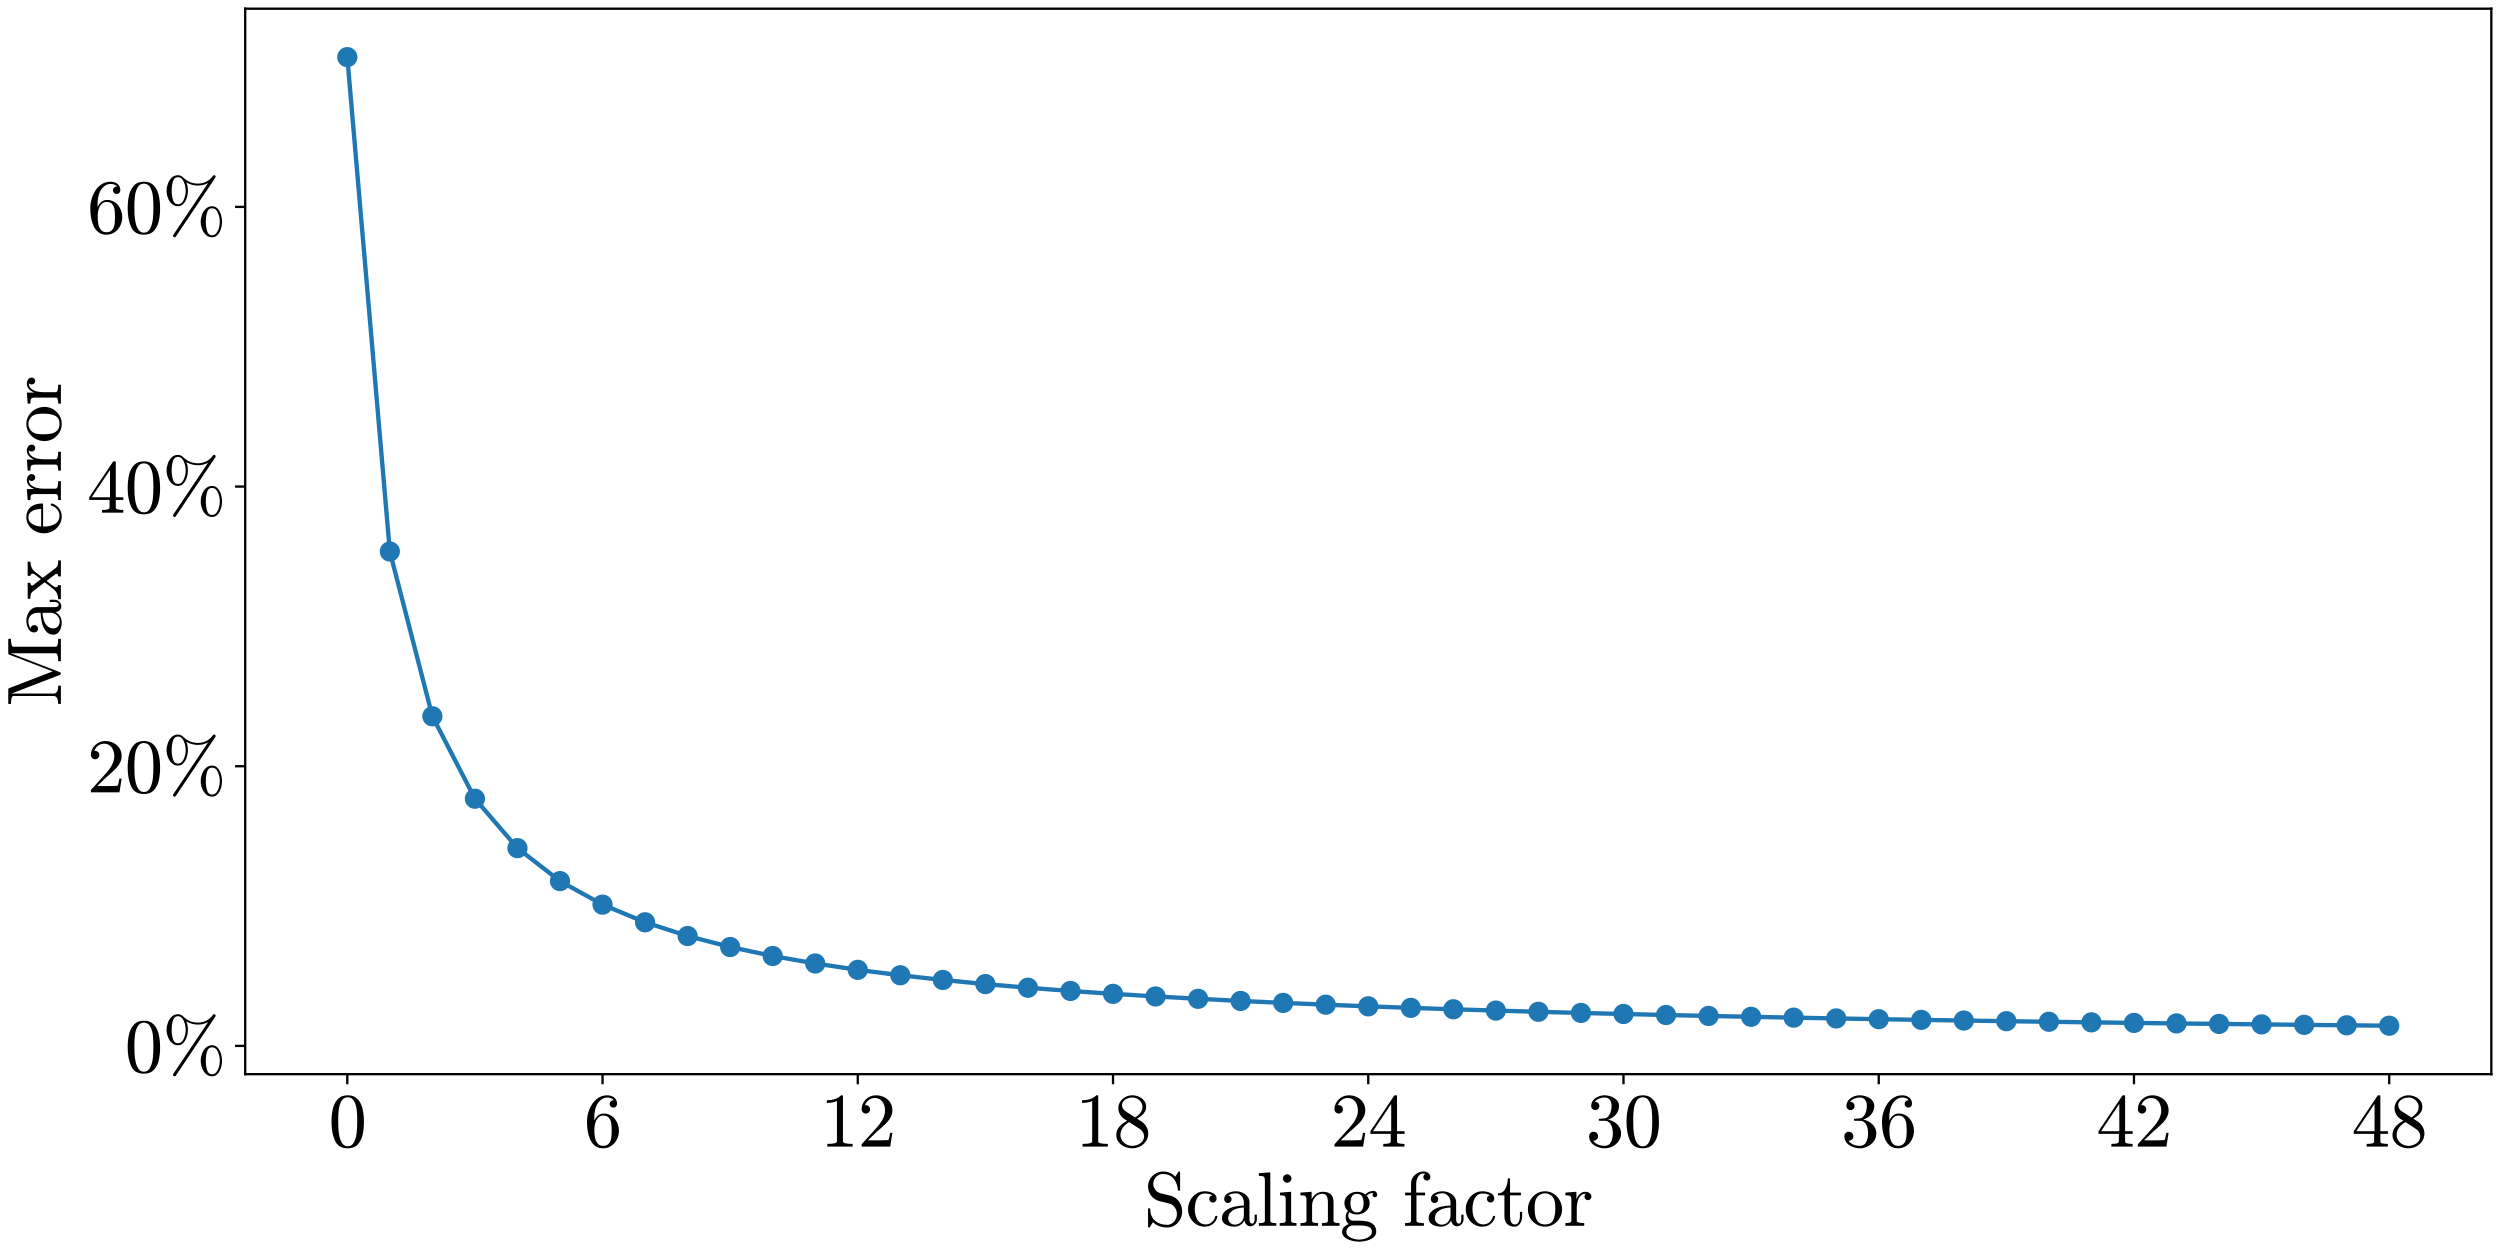 <?xml version="1.0" encoding="utf-8" standalone="no"?>
<!DOCTYPE svg PUBLIC "-//W3C//DTD SVG 1.1//EN"
  "http://www.w3.org/Graphics/SVG/1.1/DTD/svg11.dtd">
<svg xmlns:xlink="http://www.w3.org/1999/xlink" width="864pt" height="432pt" viewBox="0 0 864 432" xmlns="http://www.w3.org/2000/svg" version="1.1">
 <defs>
  <style type="text/css">*{stroke-linejoin: round; stroke-linecap: butt}</style>
 </defs>
 <g id="figure_1">
  <g id="patch_1">
   <path d="M 0 432 
L 864 432 
L 864 0 
L 0 0 
z
" style="fill: #ffffff"/>
  </g>
  <g id="axes_1">
   <g id="patch_2">
    <path d="M 84.741 371.224 
L 861 371.224 
L 861 3 
L 84.741 3 
z
" style="fill: #ffffff"/>
   </g>
   <g id="matplotlib.axis_1">
    <g id="xtick_1">
     <g id="line2d_1">
      <defs>
       <path id="m81a179aa1c" d="M 0 0 
L 0 3.5 
" style="stroke: #000000; stroke-width: 0.8"/>
      </defs>
      <g>
       <use xlink:href="#m81a179aa1c" x="120.025" y="371.224" style="stroke: #000000; stroke-width: 0.8"/>
      </g>
     </g>
     <g id="text_1">
      <!-- 0 -->
      <g transform="translate(113.525 396.266) scale(0.26 -0.26)">
       <defs>
        <path id="Cmr10-30" d="M 1600 -141 
Q 816 -141 533 504 
Q 250 1150 250 2041 
Q 250 2597 351 3087 
Q 453 3578 754 3920 
Q 1056 4263 1600 4263 
Q 2022 4263 2290 4056 
Q 2559 3850 2700 3523 
Q 2841 3197 2892 2823 
Q 2944 2450 2944 2041 
Q 2944 1491 2842 1011 
Q 2741 531 2444 195 
Q 2147 -141 1600 -141 
z
M 1600 25 
Q 1956 25 2131 390 
Q 2306 756 2347 1200 
Q 2388 1644 2388 2144 
Q 2388 2625 2347 3031 
Q 2306 3438 2132 3767 
Q 1959 4097 1600 4097 
Q 1238 4097 1063 3765 
Q 888 3434 847 3029 
Q 806 2625 806 2144 
Q 806 1788 823 1472 
Q 841 1156 916 820 
Q 991 484 1158 254 
Q 1325 25 1600 25 
z
" transform="scale(0.016)"/>
       </defs>
       <use xlink:href="#Cmr10-30"/>
      </g>
     </g>
    </g>
    <g id="xtick_2">
     <g id="line2d_2">
      <g>
       <use xlink:href="#m81a179aa1c" x="208.236" y="371.224" style="stroke: #000000; stroke-width: 0.8"/>
      </g>
     </g>
     <g id="text_2">
      <!-- 6 -->
      <g transform="translate(201.736 396.266) scale(0.26 -0.26)">
       <defs>
        <path id="Cmr10-36" d="M 1600 -141 
Q 1203 -141 937 70 
Q 672 281 526 617 
Q 381 953 325 1322 
Q 269 1691 269 2069 
Q 269 2575 466 3084 
Q 663 3594 1045 3928 
Q 1428 4263 1953 4263 
Q 2172 4263 2361 4180 
Q 2550 4097 2658 3936 
Q 2766 3775 2766 3547 
Q 2766 3416 2677 3327 
Q 2588 3238 2456 3238 
Q 2331 3238 2240 3328 
Q 2150 3419 2150 3547 
Q 2150 3672 2240 3762 
Q 2331 3853 2456 3853 
L 2491 3853 
Q 2409 3969 2261 4023 
Q 2113 4078 1953 4078 
Q 1759 4078 1595 3993 
Q 1431 3909 1300 3765 
Q 1169 3622 1081 3448 
Q 994 3275 945 3053 
Q 897 2831 884 2637 
Q 872 2444 872 2150 
Q 984 2413 1190 2580 
Q 1397 2747 1656 2747 
Q 1941 2747 2175 2631 
Q 2409 2516 2578 2311 
Q 2747 2106 2836 1843 
Q 2925 1581 2925 1313 
Q 2925 938 2758 598 
Q 2591 259 2287 59 
Q 1984 -141 1600 -141 
z
M 1600 63 
Q 1847 63 1997 175 
Q 2147 288 2217 473 
Q 2288 659 2305 848 
Q 2322 1038 2322 1313 
Q 2322 1675 2287 1931 
Q 2253 2188 2100 2383 
Q 1947 2578 1631 2578 
Q 1372 2578 1205 2403 
Q 1038 2228 961 1961 
Q 884 1694 884 1447 
Q 884 1363 891 1319 
Q 891 1309 889 1303 
Q 888 1297 884 1288 
Q 884 1013 940 731 
Q 997 450 1156 256 
Q 1316 63 1600 63 
z
" transform="scale(0.016)"/>
       </defs>
       <use xlink:href="#Cmr10-36"/>
      </g>
     </g>
    </g>
    <g id="xtick_3">
     <g id="line2d_3">
      <g>
       <use xlink:href="#m81a179aa1c" x="296.448" y="371.224" style="stroke: #000000; stroke-width: 0.8"/>
      </g>
     </g>
     <g id="text_3">
      <!-- 12 -->
      <g transform="translate(283.448 396.266) scale(0.26 -0.26)">
       <defs>
        <path id="Cmr10-31" d="M 594 0 
L 594 225 
Q 1394 225 1394 428 
L 1394 3788 
Q 1063 3628 556 3628 
L 556 3853 
Q 1341 3853 1741 4263 
L 1831 4263 
Q 1853 4263 1873 4245 
Q 1894 4228 1894 4206 
L 1894 428 
Q 1894 225 2694 225 
L 2694 0 
L 594 0 
z
" transform="scale(0.016)"/>
        <path id="Cmr10-32" d="M 319 0 
L 319 172 
Q 319 188 331 206 
L 1325 1306 
Q 1550 1550 1690 1715 
Q 1831 1881 1968 2097 
Q 2106 2313 2186 2536 
Q 2266 2759 2266 3009 
Q 2266 3272 2169 3511 
Q 2072 3750 1880 3894 
Q 1688 4038 1416 4038 
Q 1138 4038 916 3870 
Q 694 3703 603 3438 
Q 628 3444 672 3444 
Q 816 3444 917 3347 
Q 1019 3250 1019 3097 
Q 1019 2950 917 2848 
Q 816 2747 672 2747 
Q 522 2747 420 2851 
Q 319 2956 319 3097 
Q 319 3338 409 3548 
Q 500 3759 670 3923 
Q 841 4088 1055 4175 
Q 1269 4263 1509 4263 
Q 1875 4263 2190 4108 
Q 2506 3953 2690 3670 
Q 2875 3388 2875 3009 
Q 2875 2731 2753 2481 
Q 2631 2231 2440 2026 
Q 2250 1822 1953 1562 
Q 1656 1303 1563 1216 
L 838 519 
L 1453 519 
Q 1906 519 2211 526 
Q 2516 534 2534 550 
Q 2609 631 2688 1141 
L 2875 1141 
L 2694 0 
L 319 0 
z
" transform="scale(0.016)"/>
       </defs>
       <use xlink:href="#Cmr10-31"/>
       <use xlink:href="#Cmr10-32" x="50"/>
      </g>
     </g>
    </g>
    <g id="xtick_4">
     <g id="line2d_4">
      <g>
       <use xlink:href="#m81a179aa1c" x="384.659" y="371.224" style="stroke: #000000; stroke-width: 0.8"/>
      </g>
     </g>
     <g id="text_4">
      <!-- 18 -->
      <g transform="translate(371.659 396.266) scale(0.26 -0.26)">
       <defs>
        <path id="Cmr10-38" d="M 269 972 
Q 269 1356 522 1651 
Q 775 1947 1172 2144 
L 934 2297 
Q 716 2441 578 2680 
Q 441 2919 441 3181 
Q 441 3488 602 3734 
Q 763 3981 1030 4122 
Q 1297 4263 1600 4263 
Q 1884 4263 2148 4147 
Q 2413 4031 2583 3815 
Q 2753 3600 2753 3303 
Q 2753 3088 2651 2903 
Q 2550 2719 2373 2572 
Q 2197 2425 1997 2322 
L 2363 2088 
Q 2616 1922 2770 1653 
Q 2925 1384 2925 1088 
Q 2925 741 2739 456 
Q 2553 172 2247 15 
Q 1941 -141 1600 -141 
Q 1269 -141 961 -6 
Q 653 128 461 383 
Q 269 638 269 972 
z
M 616 972 
Q 616 719 755 509 
Q 894 300 1122 181 
Q 1350 63 1600 63 
Q 1972 63 2275 280 
Q 2578 497 2578 856 
Q 2578 978 2529 1098 
Q 2481 1219 2395 1317 
Q 2309 1416 2203 1478 
L 1344 2034 
Q 1144 1928 976 1765 
Q 809 1603 712 1400 
Q 616 1197 616 972 
z
M 1056 2925 
L 1831 2425 
Q 2100 2581 2272 2803 
Q 2444 3025 2444 3303 
Q 2444 3519 2323 3698 
Q 2203 3878 2009 3978 
Q 1816 4078 1594 4078 
Q 1400 4078 1203 4003 
Q 1006 3928 878 3779 
Q 750 3631 750 3431 
Q 750 3131 1056 2925 
z
" transform="scale(0.016)"/>
       </defs>
       <use xlink:href="#Cmr10-31"/>
       <use xlink:href="#Cmr10-38" x="50"/>
      </g>
     </g>
    </g>
    <g id="xtick_5">
     <g id="line2d_5">
      <g>
       <use xlink:href="#m81a179aa1c" x="472.87" y="371.224" style="stroke: #000000; stroke-width: 0.8"/>
      </g>
     </g>
     <g id="text_5">
      <!-- 24 -->
      <g transform="translate(459.87 396.266) scale(0.26 -0.26)">
       <defs>
        <path id="Cmr10-34" d="M 178 1056 
L 178 1281 
L 2156 4231 
Q 2178 4263 2222 4263 
L 2316 4263 
Q 2388 4263 2388 4191 
L 2388 1281 
L 3016 1281 
L 3016 1056 
L 2388 1056 
L 2388 428 
Q 2388 297 2575 261 
Q 2763 225 3009 225 
L 3009 0 
L 1247 0 
L 1247 225 
Q 1494 225 1681 261 
Q 1869 297 1869 428 
L 1869 1056 
L 178 1056 
z
M 391 1281 
L 1906 1281 
L 1906 3547 
L 391 1281 
z
" transform="scale(0.016)"/>
       </defs>
       <use xlink:href="#Cmr10-32"/>
       <use xlink:href="#Cmr10-34" x="50"/>
      </g>
     </g>
    </g>
    <g id="xtick_6">
     <g id="line2d_6">
      <g>
       <use xlink:href="#m81a179aa1c" x="561.081" y="371.224" style="stroke: #000000; stroke-width: 0.8"/>
      </g>
     </g>
     <g id="text_6">
      <!-- 30 -->
      <g transform="translate(548.081 396.266) scale(0.26 -0.26)">
       <defs>
        <path id="Cmr10-33" d="M 609 494 
Q 759 275 1012 169 
Q 1266 63 1556 63 
Q 1928 63 2084 380 
Q 2241 697 2241 1100 
Q 2241 1281 2208 1462 
Q 2175 1644 2097 1800 
Q 2019 1956 1883 2050 
Q 1747 2144 1550 2144 
L 1125 2144 
Q 1069 2144 1069 2203 
L 1069 2259 
Q 1069 2309 1125 2309 
L 1478 2338 
Q 1703 2338 1851 2506 
Q 2000 2675 2069 2917 
Q 2138 3159 2138 3378 
Q 2138 3684 1994 3881 
Q 1850 4078 1556 4078 
Q 1313 4078 1091 3986 
Q 869 3894 738 3706 
Q 750 3709 759 3711 
Q 769 3713 781 3713 
Q 925 3713 1022 3613 
Q 1119 3513 1119 3372 
Q 1119 3234 1022 3134 
Q 925 3034 781 3034 
Q 641 3034 541 3134 
Q 441 3234 441 3372 
Q 441 3647 606 3850 
Q 772 4053 1033 4158 
Q 1294 4263 1556 4263 
Q 1750 4263 1965 4205 
Q 2181 4147 2356 4039 
Q 2531 3931 2642 3762 
Q 2753 3594 2753 3378 
Q 2753 3109 2633 2881 
Q 2513 2653 2303 2487 
Q 2094 2322 1844 2241 
Q 2122 2188 2372 2031 
Q 2622 1875 2773 1631 
Q 2925 1388 2925 1106 
Q 2925 753 2731 467 
Q 2538 181 2222 20 
Q 1906 -141 1556 -141 
Q 1256 -141 954 -26 
Q 653 88 461 316 
Q 269 544 269 863 
Q 269 1022 375 1128 
Q 481 1234 641 1234 
Q 744 1234 830 1186 
Q 916 1138 964 1050 
Q 1013 963 1013 863 
Q 1013 706 903 600 
Q 794 494 641 494 
L 609 494 
z
" transform="scale(0.016)"/>
       </defs>
       <use xlink:href="#Cmr10-33"/>
       <use xlink:href="#Cmr10-30" x="50"/>
      </g>
     </g>
    </g>
    <g id="xtick_7">
     <g id="line2d_7">
      <g>
       <use xlink:href="#m81a179aa1c" x="649.293" y="371.224" style="stroke: #000000; stroke-width: 0.8"/>
      </g>
     </g>
     <g id="text_7">
      <!-- 36 -->
      <g transform="translate(636.293 396.266) scale(0.26 -0.26)">
       <use xlink:href="#Cmr10-33"/>
       <use xlink:href="#Cmr10-36" x="50"/>
      </g>
     </g>
    </g>
    <g id="xtick_8">
     <g id="line2d_8">
      <g>
       <use xlink:href="#m81a179aa1c" x="737.504" y="371.224" style="stroke: #000000; stroke-width: 0.8"/>
      </g>
     </g>
     <g id="text_8">
      <!-- 42 -->
      <g transform="translate(724.504 396.266) scale(0.26 -0.26)">
       <use xlink:href="#Cmr10-34"/>
       <use xlink:href="#Cmr10-32" x="50"/>
      </g>
     </g>
    </g>
    <g id="xtick_9">
     <g id="line2d_9">
      <g>
       <use xlink:href="#m81a179aa1c" x="825.715" y="371.224" style="stroke: #000000; stroke-width: 0.8"/>
      </g>
     </g>
     <g id="text_9">
      <!-- 48 -->
      <g transform="translate(812.715 396.266) scale(0.26 -0.26)">
       <use xlink:href="#Cmr10-34"/>
       <use xlink:href="#Cmr10-38" x="50"/>
      </g>
     </g>
    </g>
    <g id="text_10">
     <!-- Scaling factor -->
     <g transform="translate(395.27 423.641) scale(0.26 -0.26)">
      <defs>
       <path id="Cmr10-53" d="M 359 -91 
L 359 1403 
Q 359 1453 416 1453 
L 494 1453 
Q 513 1453 528 1437 
Q 544 1422 544 1403 
Q 544 775 933 429 
Q 1322 84 1953 84 
Q 2175 84 2362 212 
Q 2550 341 2654 548 
Q 2759 756 2759 978 
Q 2759 1172 2681 1355 
Q 2603 1538 2456 1672 
Q 2309 1806 2125 1850 
L 1294 2053 
Q 881 2163 620 2502 
Q 359 2841 359 3263 
Q 359 3594 528 3884 
Q 697 4175 983 4344 
Q 1269 4513 1600 4513 
Q 2241 4513 2619 4078 
L 2881 4494 
Q 2900 4513 2925 4513 
L 2969 4513 
Q 2988 4513 3005 4498 
Q 3022 4484 3022 4459 
L 3022 2975 
Q 3022 2919 2969 2919 
L 2894 2919 
Q 2834 2919 2834 2975 
Q 2834 3138 2779 3331 
Q 2725 3525 2628 3703 
Q 2531 3881 2419 3994 
Q 2109 4306 1600 4306 
Q 1381 4306 1197 4195 
Q 1013 4084 903 3893 
Q 794 3703 794 3494 
Q 794 3219 964 2995 
Q 1134 2772 1409 2700 
L 2241 2497 
Q 2447 2447 2630 2317 
Q 2813 2188 2934 2016 
Q 3056 1844 3125 1633 
Q 3194 1422 3194 1197 
Q 3194 850 3034 542 
Q 2875 234 2586 46 
Q 2297 -141 1953 -141 
Q 1741 -141 1519 -94 
Q 1297 -47 1109 50 
Q 922 147 769 300 
L 500 -122 
Q 481 -141 453 -141 
L 416 -141 
Q 359 -141 359 -91 
z
" transform="scale(0.016)"/>
       <path id="Cmr10-63" d="M 1594 -72 
Q 1206 -72 890 129 
Q 575 331 394 667 
Q 213 1003 213 1381 
Q 213 1759 392 2106 
Q 572 2453 889 2661 
Q 1206 2869 1594 2869 
Q 1969 2869 2276 2722 
Q 2584 2575 2584 2241 
Q 2584 2116 2495 2023 
Q 2406 1931 2278 1931 
Q 2150 1931 2061 2023 
Q 1972 2116 1972 2241 
Q 1972 2353 2044 2436 
Q 2116 2519 2222 2541 
Q 2000 2681 1600 2681 
Q 1294 2681 1106 2478 
Q 919 2275 844 1975 
Q 769 1675 769 1381 
Q 769 1072 861 783 
Q 953 494 1158 305 
Q 1363 116 1672 116 
Q 1975 116 2187 302 
Q 2400 488 2478 788 
Q 2478 825 2528 825 
L 2606 825 
Q 2625 825 2640 808 
Q 2656 791 2656 769 
L 2656 750 
Q 2559 372 2271 150 
Q 1984 -72 1594 -72 
z
" transform="scale(0.016)"/>
       <path id="Cmr10-61" d="M 256 628 
Q 256 1009 556 1248 
Q 856 1488 1276 1586 
Q 1697 1684 2075 1684 
L 2075 1947 
Q 2075 2131 1994 2304 
Q 1913 2478 1759 2589 
Q 1606 2700 1422 2700 
Q 997 2700 775 2509 
Q 897 2509 976 2417 
Q 1056 2325 1056 2203 
Q 1056 2075 965 1984 
Q 875 1894 750 1894 
Q 622 1894 531 1984 
Q 441 2075 441 2203 
Q 441 2541 747 2705 
Q 1053 2869 1422 2869 
Q 1681 2869 1943 2758 
Q 2206 2647 2373 2440 
Q 2541 2234 2541 1959 
L 2541 519 
Q 2541 394 2594 289 
Q 2647 184 2759 184 
Q 2866 184 2917 290 
Q 2969 397 2969 519 
L 2969 928 
L 3156 928 
L 3156 519 
Q 3156 375 3081 245 
Q 3006 116 2879 39 
Q 2753 -38 2606 -38 
Q 2419 -38 2283 107 
Q 2147 253 2131 453 
Q 2013 213 1781 70 
Q 1550 -72 1288 -72 
Q 1044 -72 808 0 
Q 572 72 414 226 
Q 256 381 256 628 
z
M 775 628 
Q 775 403 940 250 
Q 1106 97 1331 97 
Q 1538 97 1706 200 
Q 1875 303 1975 481 
Q 2075 659 2075 856 
L 2075 1522 
Q 1784 1522 1479 1426 
Q 1175 1331 975 1128 
Q 775 925 775 628 
z
" transform="scale(0.016)"/>
       <path id="Cmr10-6c" d="M 197 0 
L 197 225 
Q 416 225 556 259 
Q 697 294 697 428 
L 697 3788 
Q 697 3959 645 4036 
Q 594 4113 497 4130 
Q 400 4147 197 4147 
L 197 4372 
L 1147 4441 
L 1147 428 
Q 1147 294 1287 259 
Q 1428 225 1644 225 
L 1644 0 
L 197 0 
z
" transform="scale(0.016)"/>
       <path id="Cmr10-69" d="M 197 0 
L 197 225 
Q 416 225 556 259 
Q 697 294 697 428 
L 697 2175 
Q 697 2422 601 2478 
Q 506 2534 225 2534 
L 225 2759 
L 1147 2828 
L 1147 428 
Q 1147 294 1269 259 
Q 1391 225 1594 225 
L 1594 0 
L 197 0 
z
M 469 3928 
Q 469 4069 575 4175 
Q 681 4281 819 4281 
Q 909 4281 993 4234 
Q 1078 4188 1125 4103 
Q 1172 4019 1172 3928 
Q 1172 3791 1065 3684 
Q 959 3578 819 3578 
Q 681 3578 575 3684 
Q 469 3791 469 3928 
z
" transform="scale(0.016)"/>
       <path id="Cmr10-6e" d="M 191 0 
L 191 225 
Q 409 225 550 259 
Q 691 294 691 428 
L 691 2175 
Q 691 2347 639 2423 
Q 588 2500 491 2517 
Q 394 2534 191 2534 
L 191 2759 
L 1119 2828 
L 1119 2203 
Q 1247 2478 1498 2653 
Q 1750 2828 2047 2828 
Q 2491 2828 2714 2615 
Q 2938 2403 2938 1966 
L 2938 428 
Q 2938 294 3078 259 
Q 3219 225 3438 225 
L 3438 0 
L 1972 0 
L 1972 225 
Q 2191 225 2331 259 
Q 2472 294 2472 428 
L 2472 1947 
Q 2472 2259 2381 2461 
Q 2291 2663 2009 2663 
Q 1638 2663 1398 2366 
Q 1159 2069 1159 1691 
L 1159 428 
Q 1159 294 1300 259 
Q 1441 225 1656 225 
L 1656 0 
L 191 0 
z
" transform="scale(0.016)"/>
       <path id="Cmr10-67" d="M 178 -500 
Q 178 -272 343 -101 
Q 509 69 738 141 
Q 609 238 542 384 
Q 475 531 475 697 
Q 475 997 666 1228 
Q 372 1516 372 1888 
Q 372 2088 458 2263 
Q 544 2438 697 2566 
Q 850 2694 1037 2761 
Q 1225 2828 1422 2828 
Q 1803 2828 2106 2606 
Q 2238 2747 2417 2823 
Q 2597 2900 2791 2900 
Q 2928 2900 3015 2801 
Q 3103 2703 3103 2566 
Q 3103 2488 3043 2428 
Q 2984 2369 2906 2369 
Q 2825 2369 2765 2428 
Q 2706 2488 2706 2566 
Q 2706 2684 2784 2731 
Q 2453 2731 2216 2503 
Q 2331 2388 2401 2220 
Q 2472 2053 2472 1888 
Q 2472 1616 2322 1398 
Q 2172 1181 1926 1061 
Q 1681 941 1422 941 
Q 1072 941 781 1131 
Q 691 1006 691 850 
Q 691 681 802 554 
Q 913 428 1081 428 
L 1606 428 
Q 1988 428 2294 359 
Q 2600 291 2808 84 
Q 3016 -122 3016 -500 
Q 3016 -781 2778 -967 
Q 2541 -1153 2211 -1236 
Q 1881 -1319 1600 -1319 
Q 1316 -1319 984 -1236 
Q 653 -1153 415 -967 
Q 178 -781 178 -500 
z
M 538 -500 
Q 538 -716 713 -861 
Q 888 -1006 1134 -1076 
Q 1381 -1147 1600 -1147 
Q 1816 -1147 2062 -1076 
Q 2309 -1006 2482 -861 
Q 2656 -716 2656 -500 
Q 2656 -166 2350 -67 
Q 2044 31 1606 31 
L 1081 31 
Q 934 31 811 -39 
Q 688 -109 613 -236 
Q 538 -363 538 -500 
z
M 1422 1113 
Q 1966 1113 1966 1888 
Q 1966 2222 1850 2439 
Q 1734 2656 1422 2656 
Q 1109 2656 993 2439 
Q 878 2222 878 1888 
Q 878 1675 922 1503 
Q 966 1331 1084 1222 
Q 1203 1113 1422 1113 
z
" transform="scale(0.016)"/>
       <path id="Cmr10-20" transform="scale(0.016)"/>
       <path id="Cmr10-66" d="M 206 0 
L 206 225 
Q 422 225 562 259 
Q 703 294 703 428 
L 703 2534 
L 213 2534 
L 213 2759 
L 703 2759 
L 703 3525 
Q 703 3731 789 3911 
Q 875 4091 1020 4225 
Q 1166 4359 1355 4436 
Q 1544 4513 1747 4513 
Q 1963 4513 2136 4384 
Q 2309 4256 2309 4044 
Q 2309 3922 2226 3839 
Q 2144 3756 2022 3756 
Q 1900 3756 1814 3839 
Q 1728 3922 1728 4044 
Q 1728 4244 1900 4313 
Q 1797 4347 1716 4347 
Q 1528 4347 1395 4214 
Q 1263 4081 1197 3890 
Q 1131 3700 1131 3513 
L 1131 2759 
L 1869 2759 
L 1869 2534 
L 1153 2534 
L 1153 428 
Q 1153 297 1340 261 
Q 1528 225 1772 225 
L 1772 0 
L 206 0 
z
" transform="scale(0.016)"/>
       <path id="Cmr10-74" d="M 653 769 
L 653 2534 
L 122 2534 
L 122 2700 
Q 541 2700 737 3090 
Q 934 3481 934 3938 
L 1119 3938 
L 1119 2759 
L 2022 2759 
L 2022 2534 
L 1119 2534 
L 1119 781 
Q 1119 516 1208 316 
Q 1297 116 1528 116 
Q 1747 116 1844 327 
Q 1941 538 1941 781 
L 1941 1159 
L 2125 1159 
L 2125 769 
Q 2125 569 2051 373 
Q 1978 178 1834 53 
Q 1691 -72 1484 -72 
Q 1100 -72 876 158 
Q 653 388 653 769 
z
" transform="scale(0.016)"/>
       <path id="Cmr10-6f" d="M 1600 -72 
Q 1216 -72 887 123 
Q 559 319 368 647 
Q 178 975 178 1363 
Q 178 1656 283 1928 
Q 388 2200 583 2414 
Q 778 2628 1037 2748 
Q 1297 2869 1600 2869 
Q 1994 2869 2317 2661 
Q 2641 2453 2828 2104 
Q 3016 1756 3016 1363 
Q 3016 978 2825 648 
Q 2634 319 2307 123 
Q 1981 -72 1600 -72 
z
M 1600 116 
Q 2113 116 2284 487 
Q 2456 859 2456 1434 
Q 2456 1756 2422 1967 
Q 2388 2178 2272 2350 
Q 2200 2456 2089 2536 
Q 1978 2616 1854 2658 
Q 1731 2700 1600 2700 
Q 1400 2700 1220 2609 
Q 1041 2519 922 2350 
Q 803 2169 770 1951 
Q 738 1734 738 1434 
Q 738 1075 800 789 
Q 863 503 1052 309 
Q 1241 116 1600 116 
z
" transform="scale(0.016)"/>
       <path id="Cmr10-72" d="M 166 0 
L 166 225 
Q 384 225 525 259 
Q 666 294 666 428 
L 666 2175 
Q 666 2347 614 2423 
Q 563 2500 466 2517 
Q 369 2534 166 2534 
L 166 2759 
L 1081 2828 
L 1081 2203 
Q 1184 2481 1375 2654 
Q 1566 2828 1838 2828 
Q 2028 2828 2178 2715 
Q 2328 2603 2328 2419 
Q 2328 2303 2245 2217 
Q 2163 2131 2041 2131 
Q 1922 2131 1837 2215 
Q 1753 2300 1753 2419 
Q 1753 2591 1875 2663 
L 1838 2663 
Q 1578 2663 1414 2475 
Q 1250 2288 1181 2009 
Q 1113 1731 1113 1478 
L 1113 428 
Q 1113 225 1734 225 
L 1734 0 
L 166 0 
z
" transform="scale(0.016)"/>
      </defs>
      <use xlink:href="#Cmr10-53"/>
      <use xlink:href="#Cmr10-63" x="55.518"/>
      <use xlink:href="#Cmr10-61" x="99.902"/>
      <use xlink:href="#Cmr10-6c" x="149.902"/>
      <use xlink:href="#Cmr10-69" x="177.588"/>
      <use xlink:href="#Cmr10-6e" x="205.273"/>
      <use xlink:href="#Cmr10-67" x="260.791"/>
      <use xlink:href="#Cmr10-20" x="310.791"/>
      <use xlink:href="#Cmr10-66" x="344.092"/>
      <use xlink:href="#Cmr10-61" x="374.609"/>
      <use xlink:href="#Cmr10-63" x="424.609"/>
      <use xlink:href="#Cmr10-74" x="468.994"/>
      <use xlink:href="#Cmr10-6f" x="507.812"/>
      <use xlink:href="#Cmr10-72" x="557.812"/>
     </g>
    </g>
   </g>
   <g id="matplotlib.axis_2">
    <g id="ytick_1">
     <g id="line2d_10">
      <defs>
       <path id="m840329db70" d="M 0 0 
L -3.5 0 
" style="stroke: #000000; stroke-width: 0.8"/>
      </defs>
      <g>
       <use xlink:href="#m840329db70" x="84.741" y="361.461" style="stroke: #000000; stroke-width: 0.8"/>
      </g>
     </g>
     <g id="text_11">
      <!-- 0% -->
      <g transform="translate(43.083 370.481) scale(0.26 -0.26)">
       <defs>
        <path id="Cmr10-25" d="M 891 -231 
Q 891 -194 909 -166 
L 3809 4153 
Q 3425 3938 2963 3938 
Q 2463 3938 2003 4197 
Q 2131 3891 2131 3513 
Q 2131 3306 2082 3086 
Q 2034 2866 1934 2670 
Q 1834 2475 1676 2348 
Q 1519 2222 1306 2222 
Q 1006 2222 790 2422 
Q 575 2622 467 2922 
Q 359 3222 359 3513 
Q 359 3797 467 4098 
Q 575 4400 790 4600 
Q 1006 4800 1306 4800 
Q 1544 4800 1741 4609 
Q 2256 4103 2963 4103 
Q 3341 4103 3669 4270 
Q 3997 4438 4206 4750 
Q 4238 4800 4306 4800 
Q 4363 4800 4398 4765 
Q 4434 4731 4434 4672 
Q 4434 4638 4416 4609 
L 1113 -319 
Q 1084 -359 1019 -359 
Q 966 -359 928 -318 
Q 891 -278 891 -231 
z
M 1306 2388 
Q 1622 2388 1784 2764 
Q 1947 3141 1947 3513 
Q 1947 3722 1880 3989 
Q 1813 4256 1669 4445 
Q 1525 4634 1306 4634 
Q 988 4634 884 4279 
Q 781 3925 781 3506 
Q 781 3103 887 2745 
Q 994 2388 1306 2388 
z
M 4141 -359 
Q 3841 -359 3625 -159 
Q 3409 41 3301 342 
Q 3194 644 3194 934 
Q 3194 1219 3301 1520 
Q 3409 1822 3625 2022 
Q 3841 2222 4141 2222 
Q 4419 2222 4606 2011 
Q 4794 1800 4880 1503 
Q 4966 1206 4966 934 
Q 4966 728 4917 509 
Q 4869 291 4770 92 
Q 4672 -106 4514 -232 
Q 4356 -359 4141 -359 
z
M 4141 -191 
Q 4356 -191 4503 1 
Q 4650 194 4715 459 
Q 4781 725 4781 934 
Q 4781 1303 4618 1678 
Q 4456 2053 4141 2053 
Q 3822 2053 3719 1698 
Q 3616 1344 3616 928 
Q 3616 522 3722 165 
Q 3828 -191 4141 -191 
z
" transform="scale(0.016)"/>
       </defs>
       <use xlink:href="#Cmr10-30"/>
       <use xlink:href="#Cmr10-25" x="50"/>
      </g>
     </g>
    </g>
    <g id="ytick_2">
     <g id="line2d_11">
      <g>
       <use xlink:href="#m840329db70" x="84.741" y="264.807" style="stroke: #000000; stroke-width: 0.8"/>
      </g>
     </g>
     <g id="text_12">
      <!-- 20% -->
      <g transform="translate(30.083 273.828) scale(0.26 -0.26)">
       <use xlink:href="#Cmr10-32"/>
       <use xlink:href="#Cmr10-30" x="50"/>
       <use xlink:href="#Cmr10-25" x="100"/>
      </g>
     </g>
    </g>
    <g id="ytick_3">
     <g id="line2d_12">
      <g>
       <use xlink:href="#m840329db70" x="84.741" y="168.153" style="stroke: #000000; stroke-width: 0.8"/>
      </g>
     </g>
     <g id="text_13">
      <!-- 40% -->
      <g transform="translate(30.083 177.174) scale(0.26 -0.26)">
       <use xlink:href="#Cmr10-34"/>
       <use xlink:href="#Cmr10-30" x="50"/>
       <use xlink:href="#Cmr10-25" x="100"/>
      </g>
     </g>
    </g>
    <g id="ytick_4">
     <g id="line2d_13">
      <g>
       <use xlink:href="#m840329db70" x="84.741" y="71.499" style="stroke: #000000; stroke-width: 0.8"/>
      </g>
     </g>
     <g id="text_14">
      <!-- 60% -->
      <g transform="translate(30.083 80.52) scale(0.26 -0.26)">
       <use xlink:href="#Cmr10-36"/>
       <use xlink:href="#Cmr10-30" x="50"/>
       <use xlink:href="#Cmr10-25" x="100"/>
      </g>
     </g>
    </g>
    <g id="text_15">
     <!-- Max error -->
     <g transform="translate(21.042 244.223) rotate(-90) scale(0.26 -0.26)">
      <defs>
       <path id="Cmr10-4d" d="M 225 0 
L 225 225 
Q 884 225 884 603 
L 884 3944 
Q 884 4147 225 4147 
L 225 4372 
L 1434 4372 
Q 1513 4372 1538 4300 
L 2931 678 
L 4325 4300 
Q 4350 4372 4428 4372 
L 5638 4372 
L 5638 4147 
Q 4978 4147 4978 3944 
L 4978 428 
Q 4978 225 5638 225 
L 5638 0 
L 3775 0 
L 3775 225 
Q 4434 225 4434 428 
L 4434 4153 
L 2859 72 
Q 2831 0 2753 0 
Q 2672 0 2644 72 
L 1088 4103 
L 1088 603 
Q 1088 225 1747 225 
L 1747 0 
L 225 0 
z
" transform="scale(0.016)"/>
       <path id="Cmr10-78" d="M 78 0 
L 78 225 
Q 322 225 537 320 
Q 753 416 903 603 
L 1484 1344 
L 728 2328 
Q 616 2469 483 2501 
Q 350 2534 109 2534 
L 109 2759 
L 1441 2759 
L 1441 2534 
Q 1356 2534 1282 2496 
Q 1209 2459 1209 2388 
Q 1209 2363 1228 2328 
L 1741 1663 
L 2125 2156 
Q 2203 2250 2203 2344 
Q 2203 2422 2151 2478 
Q 2100 2534 2016 2534 
L 2016 2759 
L 3194 2759 
L 3194 2534 
Q 2947 2534 2730 2439 
Q 2513 2344 2363 2156 
L 1856 1509 
L 2675 428 
Q 2797 288 2928 256 
Q 3059 225 3303 225 
L 3303 0 
L 1972 0 
L 1972 225 
Q 2050 225 2122 262 
Q 2194 300 2194 372 
Q 2194 400 2175 428 
L 1600 1191 
L 1141 603 
Q 1069 522 1069 416 
Q 1069 338 1122 281 
Q 1175 225 1247 225 
L 1247 0 
L 78 0 
z
" transform="scale(0.016)"/>
       <path id="Cmr10-65" d="M 1594 -72 
Q 1203 -72 876 133 
Q 550 338 364 680 
Q 178 1022 178 1403 
Q 178 1778 348 2115 
Q 519 2453 823 2661 
Q 1128 2869 1503 2869 
Q 1797 2869 2014 2770 
Q 2231 2672 2372 2497 
Q 2513 2322 2584 2084 
Q 2656 1847 2656 1563 
Q 2656 1478 2591 1478 
L 738 1478 
L 738 1409 
Q 738 878 952 497 
Q 1166 116 1650 116 
Q 1847 116 2014 203 
Q 2181 291 2304 447 
Q 2428 603 2472 781 
Q 2478 803 2495 820 
Q 2513 838 2534 838 
L 2591 838 
Q 2656 838 2656 756 
Q 2566 394 2266 161 
Q 1966 -72 1594 -72 
z
M 744 1638 
L 2203 1638 
Q 2203 1878 2136 2125 
Q 2069 2372 1912 2536 
Q 1756 2700 1503 2700 
Q 1141 2700 942 2361 
Q 744 2022 744 1638 
z
" transform="scale(0.016)"/>
      </defs>
      <use xlink:href="#Cmr10-4d"/>
      <use xlink:href="#Cmr10-61" x="91.602"/>
      <use xlink:href="#Cmr10-78" x="141.602"/>
      <use xlink:href="#Cmr10-20" x="194.287"/>
      <use xlink:href="#Cmr10-65" x="227.588"/>
      <use xlink:href="#Cmr10-72" x="271.973"/>
      <use xlink:href="#Cmr10-72" x="311.084"/>
      <use xlink:href="#Cmr10-6f" x="350.195"/>
      <use xlink:href="#Cmr10-72" x="400.195"/>
     </g>
    </g>
   </g>
   <g id="line2d_14">
    <path d="M 120.025 19.738 
L 134.727 190.599 
L 149.429 247.553 
L 164.131 276.03 
L 178.833 293.116 
L 193.534 304.507 
L 208.236 312.643 
L 222.938 318.745 
L 237.64 323.491 
L 252.342 327.288 
L 267.044 330.395 
L 281.746 332.984 
L 296.448 335.174 
L 311.149 337.052 
L 325.851 338.679 
L 340.553 340.103 
L 355.255 341.359 
L 369.957 342.476 
L 384.659 343.475 
L 399.361 344.374 
L 414.063 345.188 
L 428.765 345.928 
L 443.466 346.603 
L 458.168 347.222 
L 472.87 347.792 
L 487.572 348.317 
L 502.274 348.804 
L 516.976 349.256 
L 531.678 349.677 
L 546.38 350.07 
L 561.081 350.437 
L 575.783 350.782 
L 590.485 351.105 
L 605.187 351.41 
L 619.889 351.697 
L 634.591 351.968 
L 649.293 352.225 
L 663.995 352.468 
L 678.696 352.698 
L 693.398 352.918 
L 708.1 353.126 
L 722.802 353.324 
L 737.504 353.514 
L 752.206 353.694 
L 766.908 353.867 
L 781.61 354.032 
L 796.311 354.19 
L 811.013 354.341 
L 825.715 354.487 
" clip-path="url(#p87cd48a558)" style="fill: none; stroke: #1f77b4; stroke-width: 1.5; stroke-linecap: square"/>
    <defs>
     <path id="ma27baf1269" d="M 0 3 
C 0.796 3 1.559 2.684 2.121 2.121 
C 2.684 1.559 3 0.796 3 0 
C 3 -0.796 2.684 -1.559 2.121 -2.121 
C 1.559 -2.684 0.796 -3 0 -3 
C -0.796 -3 -1.559 -2.684 -2.121 -2.121 
C -2.684 -1.559 -3 -0.796 -3 0 
C -3 0.796 -2.684 1.559 -2.121 2.121 
C -1.559 2.684 -0.796 3 0 3 
z
" style="stroke: #1f77b4"/>
    </defs>
    <g clip-path="url(#p87cd48a558)">
     <use xlink:href="#ma27baf1269" x="120.025" y="19.738" style="fill: #1f77b4; stroke: #1f77b4"/>
     <use xlink:href="#ma27baf1269" x="134.727" y="190.599" style="fill: #1f77b4; stroke: #1f77b4"/>
     <use xlink:href="#ma27baf1269" x="149.429" y="247.553" style="fill: #1f77b4; stroke: #1f77b4"/>
     <use xlink:href="#ma27baf1269" x="164.131" y="276.03" style="fill: #1f77b4; stroke: #1f77b4"/>
     <use xlink:href="#ma27baf1269" x="178.833" y="293.116" style="fill: #1f77b4; stroke: #1f77b4"/>
     <use xlink:href="#ma27baf1269" x="193.534" y="304.507" style="fill: #1f77b4; stroke: #1f77b4"/>
     <use xlink:href="#ma27baf1269" x="208.236" y="312.643" style="fill: #1f77b4; stroke: #1f77b4"/>
     <use xlink:href="#ma27baf1269" x="222.938" y="318.745" style="fill: #1f77b4; stroke: #1f77b4"/>
     <use xlink:href="#ma27baf1269" x="237.64" y="323.491" style="fill: #1f77b4; stroke: #1f77b4"/>
     <use xlink:href="#ma27baf1269" x="252.342" y="327.288" style="fill: #1f77b4; stroke: #1f77b4"/>
     <use xlink:href="#ma27baf1269" x="267.044" y="330.395" style="fill: #1f77b4; stroke: #1f77b4"/>
     <use xlink:href="#ma27baf1269" x="281.746" y="332.984" style="fill: #1f77b4; stroke: #1f77b4"/>
     <use xlink:href="#ma27baf1269" x="296.448" y="335.174" style="fill: #1f77b4; stroke: #1f77b4"/>
     <use xlink:href="#ma27baf1269" x="311.149" y="337.052" style="fill: #1f77b4; stroke: #1f77b4"/>
     <use xlink:href="#ma27baf1269" x="325.851" y="338.679" style="fill: #1f77b4; stroke: #1f77b4"/>
     <use xlink:href="#ma27baf1269" x="340.553" y="340.103" style="fill: #1f77b4; stroke: #1f77b4"/>
     <use xlink:href="#ma27baf1269" x="355.255" y="341.359" style="fill: #1f77b4; stroke: #1f77b4"/>
     <use xlink:href="#ma27baf1269" x="369.957" y="342.476" style="fill: #1f77b4; stroke: #1f77b4"/>
     <use xlink:href="#ma27baf1269" x="384.659" y="343.475" style="fill: #1f77b4; stroke: #1f77b4"/>
     <use xlink:href="#ma27baf1269" x="399.361" y="344.374" style="fill: #1f77b4; stroke: #1f77b4"/>
     <use xlink:href="#ma27baf1269" x="414.063" y="345.188" style="fill: #1f77b4; stroke: #1f77b4"/>
     <use xlink:href="#ma27baf1269" x="428.765" y="345.928" style="fill: #1f77b4; stroke: #1f77b4"/>
     <use xlink:href="#ma27baf1269" x="443.466" y="346.603" style="fill: #1f77b4; stroke: #1f77b4"/>
     <use xlink:href="#ma27baf1269" x="458.168" y="347.222" style="fill: #1f77b4; stroke: #1f77b4"/>
     <use xlink:href="#ma27baf1269" x="472.87" y="347.792" style="fill: #1f77b4; stroke: #1f77b4"/>
     <use xlink:href="#ma27baf1269" x="487.572" y="348.317" style="fill: #1f77b4; stroke: #1f77b4"/>
     <use xlink:href="#ma27baf1269" x="502.274" y="348.804" style="fill: #1f77b4; stroke: #1f77b4"/>
     <use xlink:href="#ma27baf1269" x="516.976" y="349.256" style="fill: #1f77b4; stroke: #1f77b4"/>
     <use xlink:href="#ma27baf1269" x="531.678" y="349.677" style="fill: #1f77b4; stroke: #1f77b4"/>
     <use xlink:href="#ma27baf1269" x="546.38" y="350.07" style="fill: #1f77b4; stroke: #1f77b4"/>
     <use xlink:href="#ma27baf1269" x="561.081" y="350.437" style="fill: #1f77b4; stroke: #1f77b4"/>
     <use xlink:href="#ma27baf1269" x="575.783" y="350.782" style="fill: #1f77b4; stroke: #1f77b4"/>
     <use xlink:href="#ma27baf1269" x="590.485" y="351.105" style="fill: #1f77b4; stroke: #1f77b4"/>
     <use xlink:href="#ma27baf1269" x="605.187" y="351.41" style="fill: #1f77b4; stroke: #1f77b4"/>
     <use xlink:href="#ma27baf1269" x="619.889" y="351.697" style="fill: #1f77b4; stroke: #1f77b4"/>
     <use xlink:href="#ma27baf1269" x="634.591" y="351.968" style="fill: #1f77b4; stroke: #1f77b4"/>
     <use xlink:href="#ma27baf1269" x="649.293" y="352.225" style="fill: #1f77b4; stroke: #1f77b4"/>
     <use xlink:href="#ma27baf1269" x="663.995" y="352.468" style="fill: #1f77b4; stroke: #1f77b4"/>
     <use xlink:href="#ma27baf1269" x="678.696" y="352.698" style="fill: #1f77b4; stroke: #1f77b4"/>
     <use xlink:href="#ma27baf1269" x="693.398" y="352.918" style="fill: #1f77b4; stroke: #1f77b4"/>
     <use xlink:href="#ma27baf1269" x="708.1" y="353.126" style="fill: #1f77b4; stroke: #1f77b4"/>
     <use xlink:href="#ma27baf1269" x="722.802" y="353.324" style="fill: #1f77b4; stroke: #1f77b4"/>
     <use xlink:href="#ma27baf1269" x="737.504" y="353.514" style="fill: #1f77b4; stroke: #1f77b4"/>
     <use xlink:href="#ma27baf1269" x="752.206" y="353.694" style="fill: #1f77b4; stroke: #1f77b4"/>
     <use xlink:href="#ma27baf1269" x="766.908" y="353.867" style="fill: #1f77b4; stroke: #1f77b4"/>
     <use xlink:href="#ma27baf1269" x="781.61" y="354.032" style="fill: #1f77b4; stroke: #1f77b4"/>
     <use xlink:href="#ma27baf1269" x="796.311" y="354.19" style="fill: #1f77b4; stroke: #1f77b4"/>
     <use xlink:href="#ma27baf1269" x="811.013" y="354.341" style="fill: #1f77b4; stroke: #1f77b4"/>
     <use xlink:href="#ma27baf1269" x="825.715" y="354.487" style="fill: #1f77b4; stroke: #1f77b4"/>
    </g>
   </g>
   <g id="patch_3">
    <path d="M 84.741 371.224 
L 84.741 3 
" style="fill: none; stroke: #000000; stroke-width: 0.8; stroke-linejoin: miter; stroke-linecap: square"/>
   </g>
   <g id="patch_4">
    <path d="M 861 371.224 
L 861 3 
" style="fill: none; stroke: #000000; stroke-width: 0.8; stroke-linejoin: miter; stroke-linecap: square"/>
   </g>
   <g id="patch_5">
    <path d="M 84.741 371.224 
L 861 371.224 
" style="fill: none; stroke: #000000; stroke-width: 0.8; stroke-linejoin: miter; stroke-linecap: square"/>
   </g>
   <g id="patch_6">
    <path d="M 84.741 3 
L 861 3 
" style="fill: none; stroke: #000000; stroke-width: 0.8; stroke-linejoin: miter; stroke-linecap: square"/>
   </g>
  </g>
 </g>
 <defs>
  <clipPath id="p87cd48a558">
   <rect x="84.741" y="3" width="776.259" height="368.224"/>
  </clipPath>
 </defs>
</svg>
